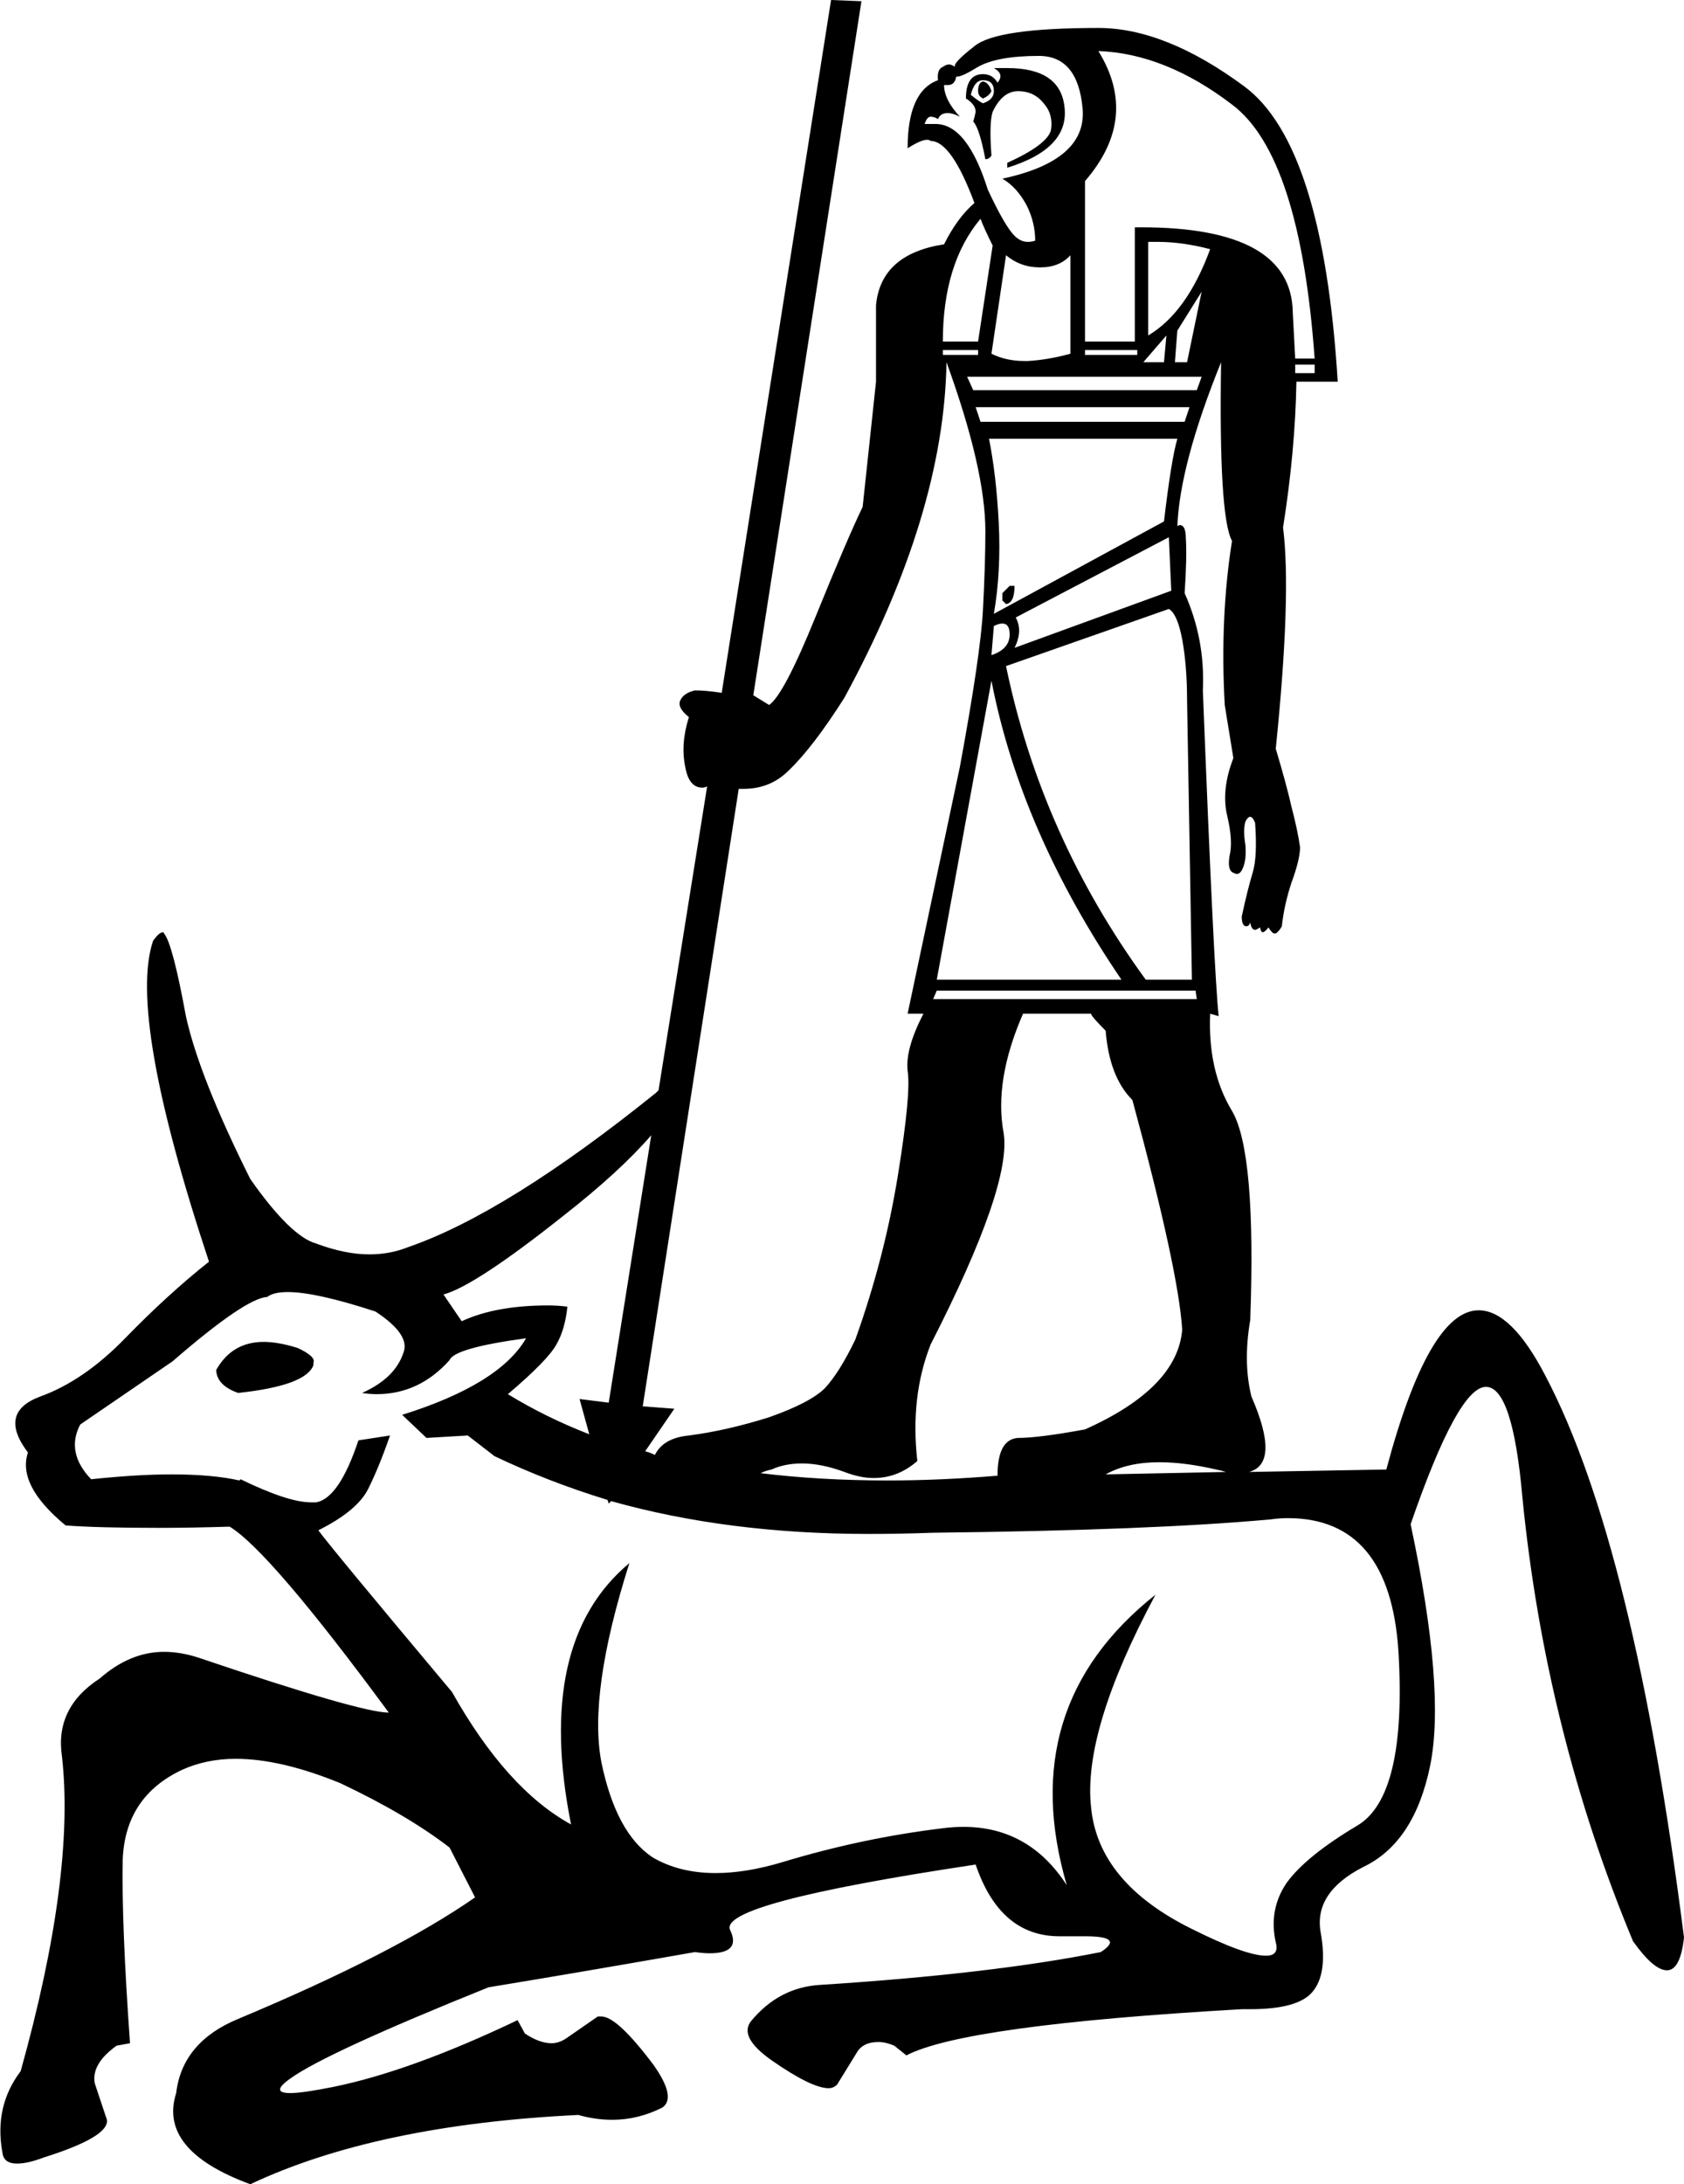 <?xml version='1.0' encoding ='UTF-8' standalone='yes'?>
<svg width='13.86' height='17.97' xmlns='http://www.w3.org/2000/svg' xmlns:xlink='http://www.w3.org/1999/xlink' >
<path style='fill:black; stroke:none' d=' M 8.09 0.67  Q 8.05 0.68 8.05 0.75  Q 8.05 0.79 8.09 0.81  Q 8.14 0.79 8.16 0.75  Q 8.14 0.68 8.09 0.67  Z  M 8.09 0.66  Q 8.18 0.66 8.18 0.75  Q 8.18 0.82 8.09 0.85  Q 8.05 0.83 7.99 0.78  Q 8.02 0.66 8.09 0.66  Z  M 7.47 1.22  Q 7.47 1.22 7.47 1.22  Q 7.47 1.22 7.47 1.22  Z  M 8.29 0.56  Q 8.24 0.56 8.18 0.56  Q 8.27 0.61 8.21 0.68  Q 8.17 0.61 8.09 0.61  Q 7.95 0.61 7.95 0.81  Q 8.03 0.86 8.03 0.92  Q 8.02 0.97 8.01 1  Q 8.06 1.05 8.11 1.31  Q 8.14 1.31 8.16 1.28  Q 8.14 1.01 8.17 0.92  Q 8.25 0.75 8.38 0.75  Q 8.51 0.75 8.59 0.85  Q 8.67 0.94 8.65 1.07  Q 8.62 1.19 8.29 1.34  L 8.29 1.38  Q 8.81 1.22 8.76 0.87  Q 8.72 0.56 8.29 0.56  Z  M 8.55 0.46  Q 8.87 0.46 8.91 0.89  Q 8.95 1.32 8.25 1.47  Q 8.37 1.54 8.45 1.69  Q 8.52 1.83 8.52 1.98  Q 8.49 1.99 8.46 1.99  Q 8.4 1.99 8.35 1.94  Q 8.27 1.86 8.13 1.56  Q 7.96 1.02 7.7 1.02  Q 7.7 1.02 7.69 1.02  L 7.61 1.02  Q 7.63 0.96 7.66 0.96  Q 7.69 0.96 7.72 0.98  Q 7.74 0.93 7.8 0.93  Q 7.84 0.93 7.9 0.96  Q 7.77 0.82 7.77 0.7  L 7.77 0.7  Q 7.79 0.7 7.8 0.7  Q 7.86 0.7 7.87 0.63  Q 7.87 0.63 7.88 0.63  Q 7.92 0.63 8.05 0.55  Q 8.21 0.46 8.55 0.46  Z  M 9.53 1.99  Q 9.73 1.99 9.96 2.05  Q 9.77 2.57 9.45 2.76  L 9.45 1.99  Q 9.49 1.99 9.53 1.99  Z  M 8.07 1.8  Q 8.1 1.88 8.17 2.02  L 8.05 2.81  L 7.76 2.81  Q 7.76 2.17 8.07 1.8  Z  M 8.05 2.88  L 8.05 2.92  L 7.76 2.92  L 7.76 2.88  Z  M 9.36 2.88  L 9.36 2.92  L 8.93 2.92  L 8.93 2.88  Z  M 9.04 0.42  Q 9.59 0.44 10.14 0.86  Q 10.7 1.28 10.82 2.95  L 10.66 2.95  L 10.64 2.57  Q 10.63 1.87 9.39 1.87  Q 9.37 1.87 9.34 1.87  L 9.34 2.81  L 8.93 2.81  L 8.93 1.49  Q 9.38 0.97 9.04 0.42  Z  M 8.81 2.1  L 8.81 2.91  Q 8.63 2.96 8.46 2.97  Q 8.45 2.97 8.43 2.97  Q 8.28 2.97 8.16 2.91  L 8.28 2.1  Q 8.4 2.2 8.56 2.2  Q 8.72 2.2 8.81 2.1  Z  M 9.6 2.76  L 9.58 2.98  L 9.41 2.98  L 9.6 2.76  Z  M 9.89 2.4  L 9.77 2.98  L 9.67 2.98  L 9.69 2.72  L 9.89 2.4  Z  M 10.82 3  L 10.82 3.07  L 10.66 3.07  L 10.66 3  Z  M 9.89 3.1  L 9.85 3.21  L 8.01 3.21  L 7.96 3.1  Z  M 9.79 3.35  L 9.75 3.47  L 8.07 3.47  L 8.03 3.35  Z  M 8.31 4.82  L 8.25 4.88  L 8.25 4.94  L 8.28 4.97  Q 8.35 4.96 8.35 4.82  Z  M 9.69 3.61  Q 9.64 3.78 9.58 4.29  L 8.18 5.05  Q 8.24 4.7 8.22 4.3  Q 8.2 3.91 8.14 3.61  Z  M 9.62 4.42  L 9.64 4.86  L 8.35 5.33  Q 8.42 5.19 8.36 5.08  L 9.62 4.42  Z  M 8.25 5.13  Q 8.31 5.13 8.31 5.22  Q 8.31 5.34 8.16 5.39  L 8.18 5.15  Q 8.22 5.13 8.25 5.13  Z  M 8.16 5.6  Q 8.4 6.84 9.23 8.06  L 7.71 8.06  L 8.16 5.6  Z  M 9.62 5.01  Q 9.69 5.05 9.73 5.26  Q 9.77 5.48 9.77 5.76  L 9.81 8.06  L 9.43 8.06  Q 8.57 6.88 8.28 5.48  L 9.62 5.01  Z  M 9.84 8.15  L 9.85 8.22  L 7.68 8.22  L 7.71 8.15  Z  M 2.17 11.04  Q 1.91 11.04 1.78 11.27  L 1.78 11.28  Q 1.79 11.4 1.96 11.46  Q 2.52 11.4 2.58 11.23  L 2.58 11.21  Q 2.6 11.16 2.45 11.09  Q 2.29 11.04 2.17 11.04  Z  M 5.36 9.34  L 5.01 11.54  L 4.77 11.51  L 4.85 11.8  L 4.85 11.8  Q 4.49 11.66 4.18 11.47  Q 4.51 11.19 4.58 11.06  Q 4.65 10.94 4.67 10.75  Q 4.59 10.74 4.51 10.74  Q 4.08 10.74 3.8 10.87  L 3.65 10.65  Q 3.91 10.58 4.64 10  Q 5.1 9.64 5.36 9.34  Z  M 7.79 2.98  Q 8.11 3.86 8.11 4.37  Q 8.11 4.64 8.09 5.02  Q 8.07 5.39 7.9 6.31  L 7.47 8.34  L 7.6 8.34  Q 7.45 8.63 7.47 8.81  Q 7.5 8.99 7.39 9.67  Q 7.28 10.35 7.04 11.02  Q 6.91 11.29 6.79 11.42  Q 6.67 11.54 6.33 11.66  Q 5.98 11.77 5.67 11.81  Q 5.46 11.83 5.39 11.97  L 5.39 11.97  Q 5.35 11.95 5.31 11.94  L 5.31 11.94  L 5.55 11.59  L 5.29 11.57  L 6.08 6.49  Q 6.1 6.49 6.12 6.49  Q 6.34 6.49 6.49 6.34  Q 6.69 6.15 6.95 5.74  Q 7.77 4.23 7.79 2.98  Z  M 9.54 12.03  Q 9.75 12.03 10.01 12.09  Q 10.06 12.1 10.09 12.11  L 10.09 12.11  L 9.1 12.13  L 9.1 12.13  Q 9.28 12.03 9.54 12.03  Z  M 8.98 8.34  Q 8.98 8.36 9.1 8.48  Q 9.13 8.86 9.32 9.05  Q 9.7 10.45 9.73 10.94  Q 9.69 11.42 8.93 11.76  Q 8.55 11.83 8.38 11.83  Q 8.21 11.84 8.21 12.14  L 8.22 12.14  Q 7.74 12.18 7.31 12.18  Q 6.75 12.18 6.26 12.12  L 6.26 12.12  Q 6.3 12.1 6.35 12.09  Q 6.46 12.04 6.6 12.04  Q 6.76 12.04 6.95 12.11  Q 7.08 12.16 7.19 12.16  Q 7.39 12.16 7.55 12.02  Q 7.49 11.49 7.66 11.06  Q 8.33 9.75 8.26 9.32  Q 8.18 8.89 8.42 8.34  Z  M 2.37 10.63  Q 2.6 10.63 3.09 10.79  Q 3.38 10.98 3.32 11.13  Q 3.25 11.34 2.98 11.46  Q 3.04 11.47 3.1 11.47  Q 3.45 11.47 3.7 11.19  Q 3.74 11.09 4.33 11.01  L 4.33 11.01  Q 4.11 11.39 3.31 11.64  L 3.51 11.83  L 3.85 11.81  L 4.07 11.98  Q 4.51 12.19 5 12.34  L 5 12.34  L 5.01 12.37  L 5.03 12.35  L 5.03 12.35  Q 5.99 12.62 7.15 12.62  Q 7.41 12.62 7.68 12.61  Q 9.48 12.59 10.46 12.5  Q 10.53 12.49 10.6 12.49  Q 11.44 12.49 11.51 13.59  Q 11.58 14.78 11.17 15.02  Q 10.75 15.27 10.59 15.49  Q 10.44 15.71 10.5 15.98  Q 10.53 16.09 10.42 16.09  Q 10.25 16.09 9.81 15.87  Q 9.04 15.49 8.98 14.87  Q 8.91 14.24 9.51 13.12  L 9.51 13.12  Q 8.35 14.04 8.78 15.51  Q 8.47 15.03 7.93 15.03  Q 7.85 15.03 7.77 15.04  Q 7.1 15.12 6.44 15.32  Q 6.14 15.41 5.89 15.41  Q 5.59 15.41 5.37 15.28  Q 5.07 15.08 4.95 14.5  Q 4.84 13.93 5.18 12.86  L 5.18 12.86  Q 4.4 13.51 4.7 15.01  Q 4.17 14.72 3.72 13.92  Q 2.73 12.74 2.62 12.59  Q 2.94 12.43 3.03 12.25  Q 3.12 12.07 3.21 11.81  L 3.21 11.81  L 2.95 11.85  Q 2.79 12.33 2.6 12.36  Q 2.58 12.36 2.56 12.36  Q 2.37 12.36 1.98 12.17  L 1.97 12.18  Q 1.75 12.13 1.41 12.13  Q 1.13 12.13 0.75 12.17  Q 0.54 11.95 0.66 11.72  L 1.42 11.2  Q 2.02 10.68 2.2 10.67  Q 2.25 10.63 2.37 10.63  Z  M 6.84 0  L 5.94 5.7  Q 5.81 5.68 5.72 5.68  Q 5.63 5.7 5.6 5.76  Q 5.57 5.82 5.67 5.9  Q 5.6 6.12 5.64 6.31  Q 5.67 6.48 5.78 6.48  Q 5.8 6.48 5.82 6.47  L 5.82 6.47  L 5.42 8.97  L 5.42 8.97  Q 5.41 8.98 5.4 8.99  Q 4.17 9.98 3.36 10.26  Q 3.21 10.32 3.04 10.32  Q 2.84 10.32 2.6 10.23  Q 2.39 10.17 2.06 9.7  Q 1.64 8.86 1.53 8.36  Q 1.42 7.76 1.35 7.68  Q 1.35 7.67 1.34 7.67  Q 1.31 7.67 1.26 7.74  Q 1.05 8.36 1.72 10.38  Q 1.38 10.65 1.03 11.01  Q 0.69 11.36 0.33 11.49  Q -0.02 11.62 0.23 11.95  Q 0.14 12.22 0.54 12.55  Q 0.8 12.57 1.31 12.57  Q 1.57 12.57 1.89 12.56  Q 2.22 12.76 3.2 14.09  Q 2.97 14.09 1.64 13.64  Q 1.49 13.59 1.35 13.59  Q 1.07 13.59 0.82 13.81  Q 0.45 14.05 0.51 14.45  Q 0.62 15.43 0.17 17.04  Q -0.05 17.33 0.02 17.71  Q 0.03 17.8 0.14 17.8  Q 0.23 17.8 0.36 17.75  Q 0.9 17.58 0.88 17.44  L 0.78 17.14  Q 0.75 16.98 0.96 16.83  L 1.07 16.81  Q 1 15.83 1.01 15.3  Q 1.03 14.78 1.5 14.56  Q 1.7 14.47 1.94 14.47  Q 2.31 14.47 2.8 14.67  Q 3.35 14.93 3.7 15.2  L 3.91 15.61  Q 3.25 16.07 1.96 16.61  Q 1.5 16.8 1.45 17.22  Q 1.3 17.69 2.06 17.97  Q 3.1 17.48 4.76 17.4  Q 4.9 17.44 5.04 17.44  Q 5.25 17.44 5.45 17.34  Q 5.57 17.26 5.38 16.99  Q 5.08 16.59 4.95 16.59  Q 4.93 16.59 4.92 16.59  L 4.66 16.77  Q 4.6 16.81 4.54 16.81  Q 4.44 16.81 4.32 16.73  L 4.26 16.62  Q 3.38 17.04 2.74 17.17  Q 2.49 17.22 2.39 17.22  Q 2.22 17.22 2.39 17.1  Q 2.68 16.89 4.02 16.35  Q 4.81 16.22 5.72 16.06  Q 5.79 16.07 5.84 16.07  Q 6.1 16.07 6.01 15.88  Q 5.9 15.66 8.03 15.34  Q 8.23 15.93 8.72 15.93  Q 8.74 15.93 8.77 15.93  Q 8.86 15.93 8.93 15.93  Q 9.26 15.93 9.06 16.06  Q 8.16 16.24 6.75 16.33  Q 6.41 16.35 6.18 16.63  Q 6.08 16.76 6.35 16.95  Q 6.68 17.18 6.82 17.18  Q 6.86 17.18 6.89 17.15  L 7.05 16.89  Q 7.1 16.8 7.23 16.8  Q 7.29 16.8 7.36 16.83  L 7.46 16.91  Q 7.94 16.66 10.22 16.53  Q 10.26 16.53 10.29 16.53  Q 10.68 16.53 10.8 16.39  Q 10.93 16.24 10.87 15.9  Q 10.81 15.57 11.22 15.36  Q 11.64 15.16 11.77 14.53  Q 11.9 13.9 11.61 12.54  Q 12 11.41 12.23 11.41  Q 12.45 11.41 12.53 12.32  Q 12.72 14.24 13.44 15.97  Q 13.61 16.21 13.72 16.21  Q 13.83 16.21 13.86 15.94  Q 13.45 12.71 12.72 11.32  Q 12.44 10.78 12.17 10.78  Q 11.76 10.78 11.41 12.09  L 10.28 12.11  L 10.28 12.11  Q 10.28 12.11 10.28 12.11  L 10.28 12.11  L 10.28 12.11  L 10.28 12.11  Q 10.54 12.04 10.3 11.49  Q 10.23 11.21 10.29 10.86  Q 10.34 9.48 10.14 9.14  Q 9.94 8.81 9.96 8.34  L 9.96 8.34  L 10.03 8.36  Q 9.99 7.98 9.9 5.68  Q 9.92 5.26 9.75 4.88  Q 9.77 4.58 9.76 4.43  Q 9.76 4.32 9.71 4.32  Q 9.7 4.32 9.69 4.33  Q 9.71 3.82 10.05 2.98  L 10.05 2.98  Q 10.03 4.25 10.14 4.45  Q 10.04 5.08 10.08 5.8  L 10.15 6.23  L 10.15 6.24  Q 10.05 6.5 10.1 6.71  Q 10.15 6.92 10.12 7.04  Q 10.1 7.16 10.15 7.18  Q 10.17 7.19 10.18 7.19  Q 10.21 7.19 10.23 7.14  Q 10.26 7.07 10.25 6.95  Q 10.23 6.83 10.25 6.76  Q 10.27 6.72 10.29 6.72  Q 10.31 6.72 10.33 6.77  Q 10.35 7.05 10.31 7.18  Q 10.27 7.31 10.22 7.54  Q 10.22 7.61 10.25 7.62  Q 10.25 7.62 10.26 7.62  Q 10.28 7.62 10.29 7.59  Q 10.3 7.65 10.33 7.65  Q 10.34 7.65 10.37 7.63  Q 10.38 7.67 10.39 7.67  Q 10.41 7.67 10.44 7.63  Q 10.47 7.68 10.49 7.68  Q 10.5 7.68 10.5 7.68  Q 10.53 7.66 10.55 7.62  Q 10.57 7.44 10.63 7.26  Q 10.7 7.07 10.7 6.97  Q 10.68 6.83 10.63 6.64  Q 10.59 6.46 10.5 6.16  Q 10.63 4.89 10.56 4.34  Q 10.66 3.71 10.67 3.14  L 11.01 3.14  Q 10.89 1.19 10.24 0.71  Q 9.59 0.23 9.04 0.23  Q 8.2 0.23 8.02 0.38  Q 7.84 0.52 7.86 0.55  Q 7.83 0.53 7.81 0.53  Q 7.79 0.53 7.76 0.55  Q 7.71 0.57 7.72 0.66  Q 7.47 0.75 7.47 1.22  Q 7.58 1.15 7.63 1.15  Q 7.65 1.15 7.66 1.16  Q 7.83 1.16 8.02 1.67  Q 7.88 1.79 7.77 2.01  Q 7.25 2.09 7.21 2.51  L 7.21 3.14  L 7.1 4.17  Q 6.97 4.44 6.71 5.08  Q 6.45 5.72 6.33 5.8  L 6.2 5.72  L 7.09 0.01  L 6.84 0  Z '/></svg>
